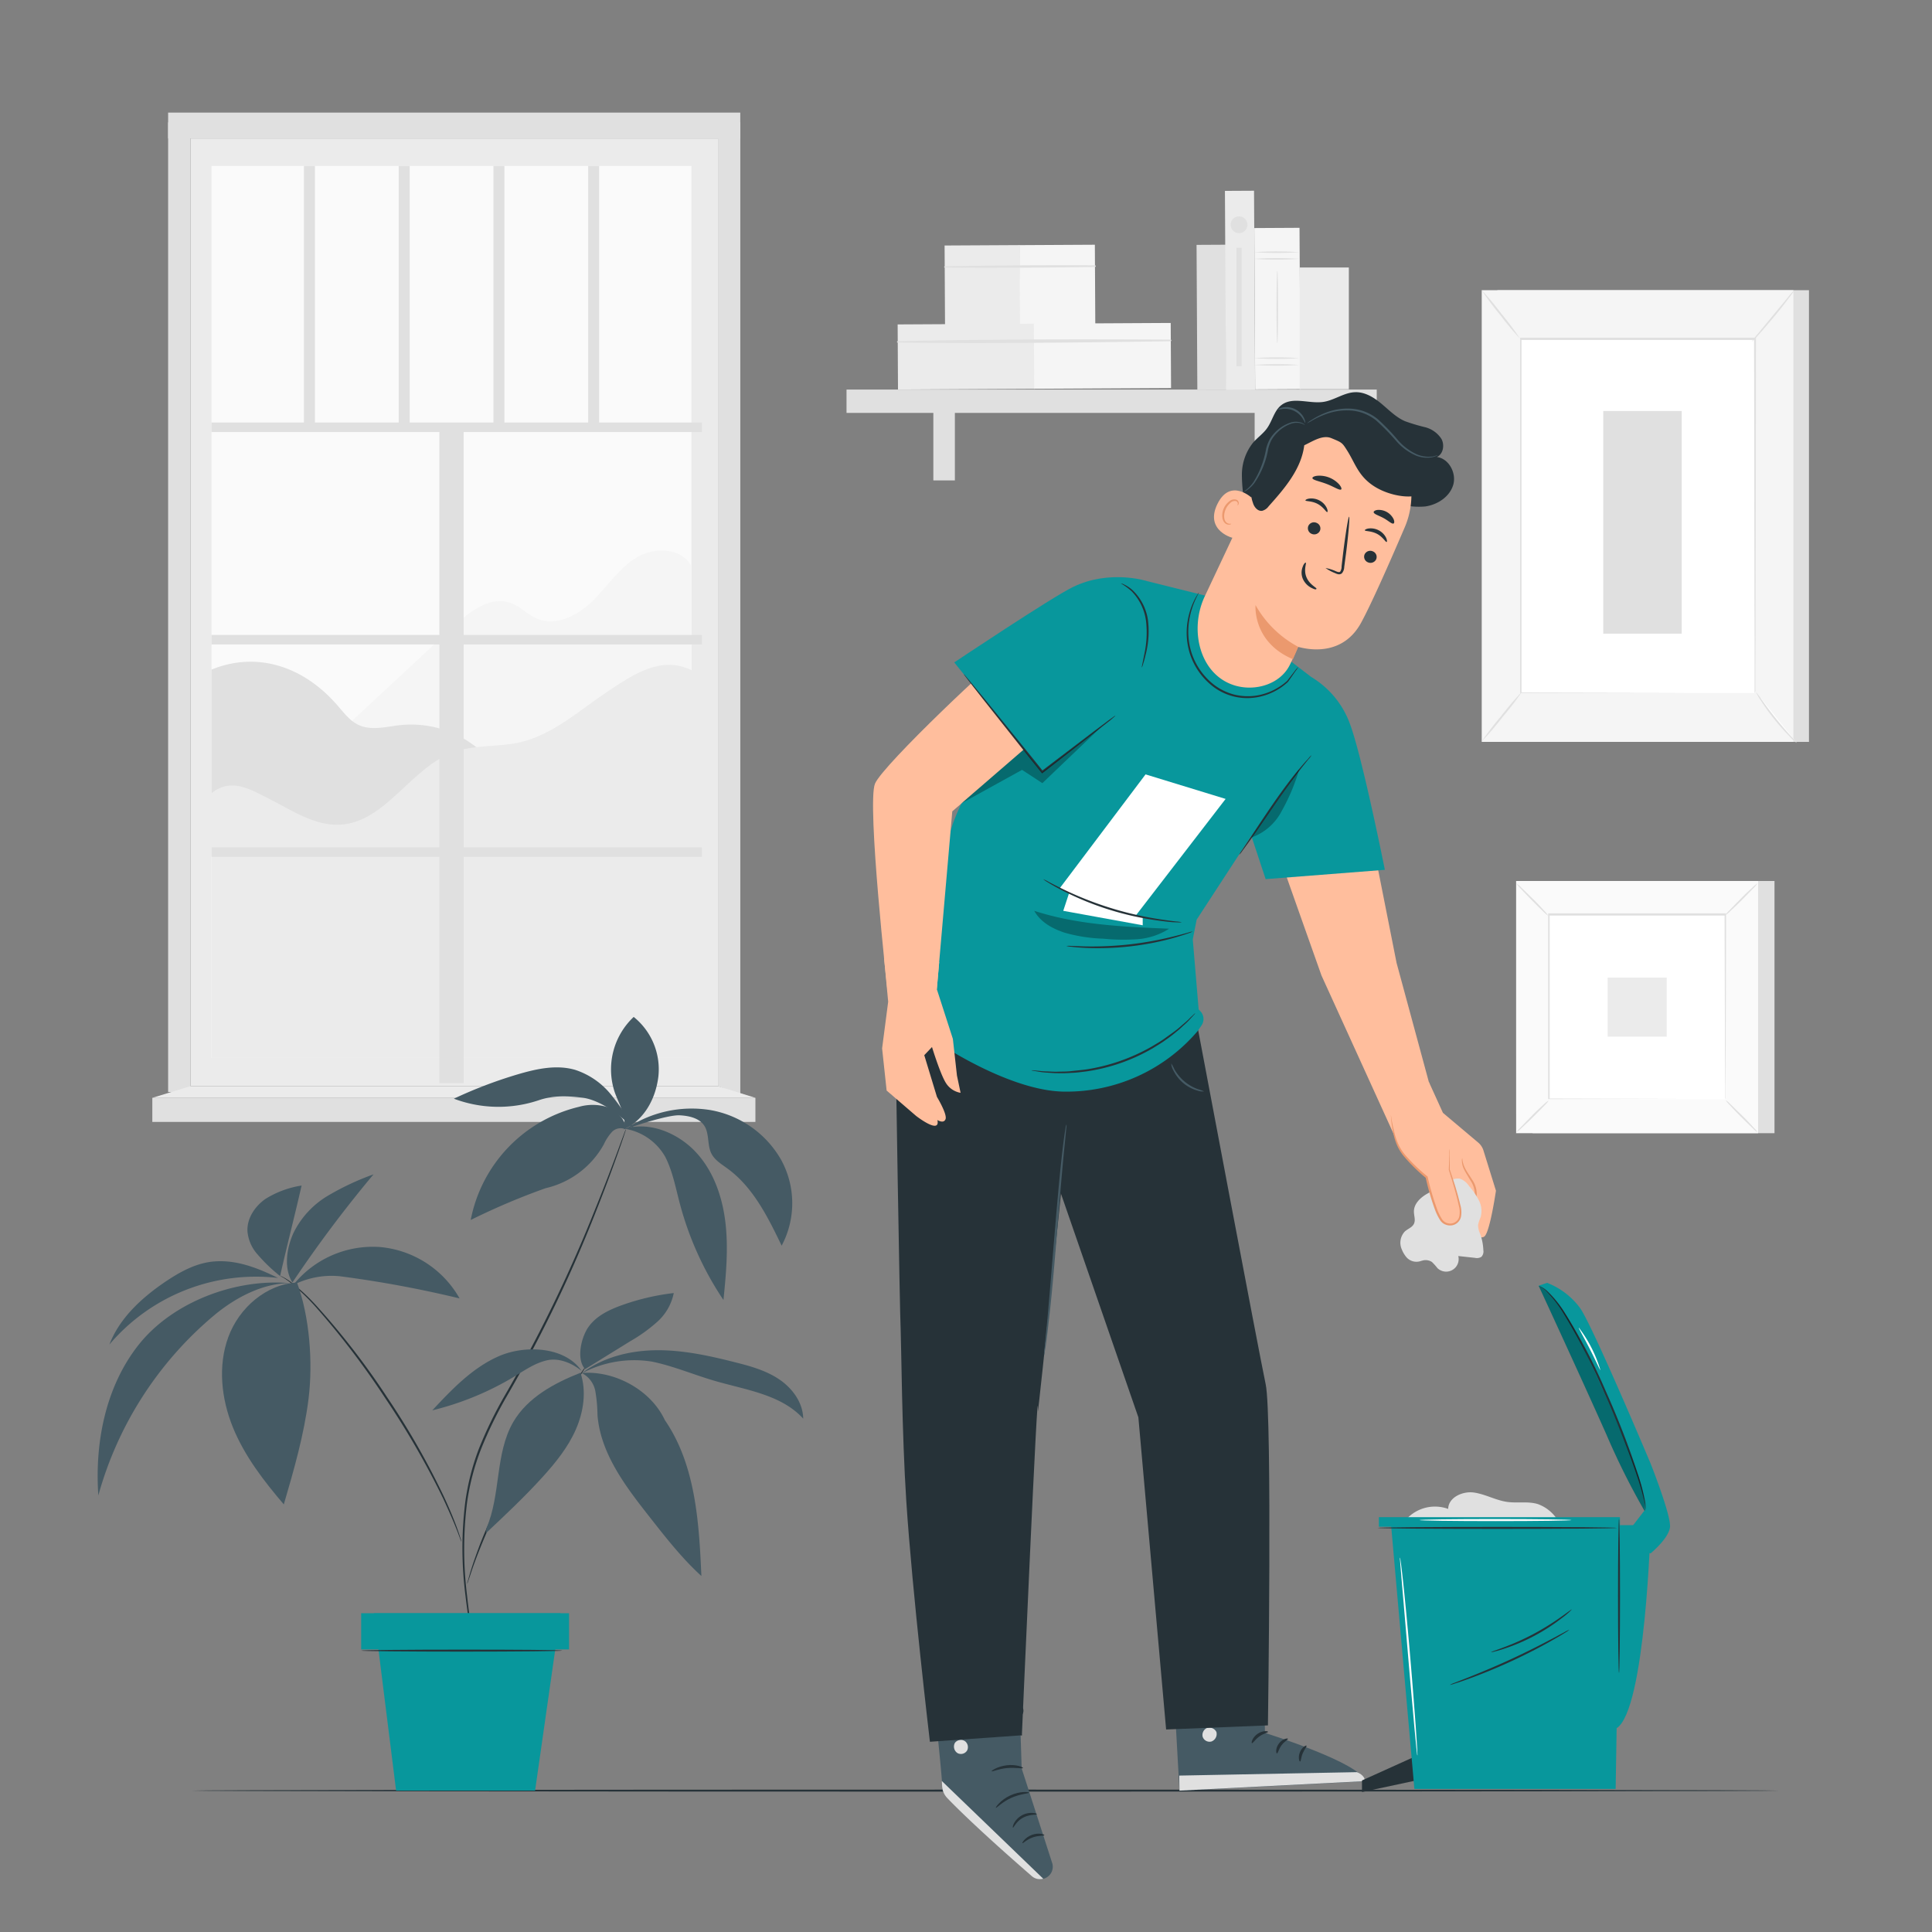 <svg xmlns="http://www.w3.org/2000/svg" viewBox="0 0 500 500"><rect x="0" y="0" width="500" height="500" fill="#808080" stroke="none"/><g id="freepik--background-complete--inject-36"><rect x="387.51" y="75.1" width="80.65" height="116.9" style="fill:#e0e0e0"></rect><rect x="383.47" y="75.1" width="80.65" height="116.9" style="fill:#f5f5f5"></rect><rect x="393.49" y="87.77" width="60.61" height="91.58" style="fill:#fff"></rect><path d="M454.1,179.35s0-.16,0-.45v-1.3c0-1.15,0-2.83,0-5,0-4.39,0-10.79-.05-18.87,0-16.15-.06-39-.1-65.94l.2.2-60.61,0h0l.22-.22c0,34.54,0,66.4,0,91.58l-.17-.18,44.12.1,12.18,0,3.2,0,1.11,0-1.07,0-3.17,0-12.15,0-44.22.09h-.18v-.17c0-25.18,0-57,0-91.58v-.22h.22l60.61,0h.2v.2c0,27-.07,49.89-.1,66.08,0,8.06,0,14.44-.05,18.81,0,2.18,0,3.85,0,5,0,.55,0,1,0,1.27S454.1,179.35,454.1,179.35Z" style="fill:#e0e0e0"></path><path d="M464.35,75.1a14.11,14.11,0,0,1-1.44,2.09c-.94,1.26-2.27,3-3.79,4.8s-2.93,3.48-4,4.64a13.23,13.23,0,0,1-1.78,1.81,15.91,15.91,0,0,1,1.54-2l3.89-4.72L462.67,77A15.38,15.38,0,0,1,464.35,75.1Z" style="fill:#e0e0e0"></path><path d="M454.41,179.05A74.45,74.45,0,0,0,465,192.27" style="fill:#fff"></path><path d="M465,192.27a11.17,11.17,0,0,1-1.84-1.67,57.8,57.8,0,0,1-4-4.5,56.17,56.17,0,0,1-3.51-4.88,11.74,11.74,0,0,1-1.23-2.17,18,18,0,0,1,1.49,2c.88,1.24,2.13,2.95,3.59,4.78s2.85,3.41,3.87,4.56A17.46,17.46,0,0,1,465,192.27Z" style="fill:#e0e0e0"></path><path d="M383.45,191.92l10.57-13" style="fill:#fff"></path><path d="M394,178.88a82.16,82.16,0,0,1-5.11,6.66,80.07,80.07,0,0,1-5.46,6.38,81,81,0,0,1,5.12-6.66A78.87,78.87,0,0,1,394,178.88Z" style="fill:#e0e0e0"></path><path d="M383.47,75.1a74.55,74.55,0,0,1,5.12,6.13,74.51,74.51,0,0,1,4.79,6.41,73.39,73.39,0,0,1-5.13-6.13A69.06,69.06,0,0,1,383.47,75.1Z" style="fill:#e0e0e0"></path><rect x="414.92" y="106.36" width="20.3" height="57.63" style="fill:#e0e0e0"></rect><rect x="396.63" y="228" width="62.61" height="65.27" style="fill:#e0e0e0"></rect><rect x="392.39" y="228" width="62.61" height="65.27" style="fill:#fafafa"></rect><path d="M455,293.29H392.37V228H455Zm-62.61,0H455V228H392.41Z" style="fill:#e0e0e0"></path><rect x="400.81" y="236.78" width="45.78" height="47.72" style="fill:#fff"></rect><path d="M400.81,284.81a7.39,7.39,0,0,1-1.13,1.32c-.73.77-1.76,1.81-2.91,2.95s-2.21,2.14-3,2.86a7.29,7.29,0,0,1-1.33,1.1,7.33,7.33,0,0,1,1.13-1.31c.73-.77,1.76-1.81,2.91-3s2.22-2.15,3-2.87A7.07,7.07,0,0,1,400.81,284.81Z" style="fill:#e0e0e0"></path><path d="M446.59,284.7a7.45,7.45,0,0,1,1.31,1.13c.77.73,1.81,1.76,3,2.91s2.14,2.21,2.86,3a7.07,7.07,0,0,1,1.1,1.32,7.26,7.26,0,0,1-1.3-1.12c-.78-.73-1.82-1.76-3-2.92s-2.15-2.22-2.87-3A6.75,6.75,0,0,1,446.59,284.7Z" style="fill:#e0e0e0"></path><path d="M446.46,236.9a7.45,7.45,0,0,1,1.13-1.31c.73-.77,1.76-1.82,2.91-3s2.21-2.15,3-2.86a8.06,8.06,0,0,1,1.32-1.11,7.08,7.08,0,0,1-1.12,1.31c-.73.77-1.76,1.82-2.92,3s-2.21,2.15-3,2.87A6.72,6.72,0,0,1,446.46,236.9Z" style="fill:#e0e0e0"></path><path d="M400.68,237a7.45,7.45,0,0,1-1.31-1.13c-.77-.73-1.82-1.76-2.95-2.91s-2.15-2.21-2.87-3a7.62,7.62,0,0,1-1.1-1.32,7.08,7.08,0,0,1,1.31,1.12c.77.73,1.82,1.76,3,2.92s2.15,2.21,2.86,3A7.07,7.07,0,0,1,400.68,237Z" style="fill:#e0e0e0"></path><path d="M446.46,284.5s0-.08,0-.24,0-.38,0-.66c0-.6,0-1.46,0-2.58,0-2.26,0-5.55-.05-9.72,0-8.36-.05-20.27-.09-34.52l.18.17-45.65,0h0l.2-.2c0,17.51,0,33.9,0,47.72l-.17-.18,33.05.09,9.29,0,2.45,0h0l-2.42,0-9.25,0-33.16.09h-.18v-.17c0-13.82,0-30.21,0-47.72v-.21h.21l45.65,0h.18v.18c0,14.3-.07,26.24-.09,34.63,0,4.16,0,7.43-.05,9.69,0,1.1,0,1.95,0,2.54,0,.27,0,.49,0,.64A1.76,1.76,0,0,1,446.46,284.5Z" style="fill:#e0e0e0"></path><rect x="416.06" y="253" width="15.28" height="15.28" style="fill:#ebebeb"></rect><rect x="309.77" y="63.37" width="7.53" height="37.46" transform="translate(-0.44 1.68) rotate(-0.31)" style="fill:#e0e0e0"></rect><rect x="244.51" y="63.5" width="19.49" height="20.68" transform="translate(-0.39 1.36) rotate(-0.31)" style="fill:#ebebeb"></rect><rect x="263.91" y="63.4" width="19.49" height="20.68" transform="translate(-0.39 1.47) rotate(-0.31)" style="fill:#f5f5f5"></rect><path d="M244.49,69.26c12.95.11,25.94,0,38.89-.17a.21.21,0,0,0,0-.42q-19.44-.11-38.9.24a.18.18,0,0,0,0,.35Z" style="fill:#e0e0e0"></path><rect x="232.35" y="83.88" width="35.42" height="16.85" transform="translate(-0.49 1.34) rotate(-0.31)" style="fill:#ebebeb"></rect><rect x="267.6" y="83.69" width="35.42" height="16.85" transform="translate(-0.49 1.53) rotate(-0.31)" style="fill:#f5f5f5"></rect><path d="M232.33,88.66c23.52.27,47.14,0,70.66-.35a.21.21,0,0,0,0-.41c-23.53-.13-47.14-.11-70.67.4a.18.18,0,0,0,0,.36Z" style="fill:#e0e0e0"></path><rect x="219.08" y="100.82" width="137.22" height="6.04" style="fill:#e0e0e0"></rect><rect x="241.55" y="103.73" width="5.57" height="20.6" style="fill:#e0e0e0"></rect><rect x="324.7" y="103.73" width="5.57" height="20.6" style="fill:#e0e0e0"></rect><rect x="317.15" y="49.4" width="7.53" height="51.52" transform="translate(-0.4 1.72) rotate(-0.31)" style="fill:#ebebeb"></rect><rect x="324.72" y="59" width="11.7" height="41.75" transform="translate(-0.42 1.78) rotate(-0.31)" style="fill:#f5f5f5"></rect><path d="M336.23,67a85.66,85.66,0,0,1-11.7,0,81.59,81.59,0,0,1,11.7,0Z" style="fill:#e0e0e0"></path><path d="M336.23,65.26a81.59,81.59,0,0,1-11.7,0,85.66,85.66,0,0,1,11.7,0Z" style="fill:#e0e0e0"></path><path d="M336.23,94.44a85.66,85.66,0,0,1-11.7,0,85.66,85.66,0,0,1,11.7,0Z" style="fill:#e0e0e0"></path><path d="M336.23,92.69a85.66,85.66,0,0,1-11.7,0,81.59,81.59,0,0,1,11.7,0Z" style="fill:#e0e0e0"></path><path d="M330.57,88.86c-.12,0-.21-4.21-.21-9.41s.09-9.4.21-9.4.2,4.21.2,9.4S330.68,88.86,330.57,88.86Z" style="fill:#e0e0e0"></path><rect x="336.35" y="69.23" width="12.73" height="31.51" style="fill:#ebebeb"></rect><path d="M322.83,58.18A2.17,2.17,0,1,1,320.67,56,2.16,2.16,0,0,1,322.83,58.18Z" style="fill:#e0e0e0"></path><rect x="320" y="64.13" width="1.34" height="30.65" style="fill:#e0e0e0"></rect><rect x="49.29" y="35.83" width="136.53" height="245.26" style="fill:#ebebeb"></rect><rect x="54.74" y="42.94" width="124.21" height="230.84" style="fill:#fafafa"></rect><polygon points="191.59 283.3 185.81 281.09 185.81 31.67 191.59 31.67 191.59 283.3" style="fill:#e0e0e0"></polygon><path d="M85.19,192.05l32.26-30c4.09-3.8,9.43-7.9,14.69-6,2.53.9,4.43,3.06,6.91,4.09,4.95,2.06,10.61-.92,14.41-4.7s6.82-8.5,11.43-11.24,11.78-2.39,14.06,2.46v32.63l-46.88,20.08Z" style="fill:#f5f5f5"></path><path d="M54.74,173.29c11.89-4.84,23.75-.72,32.26,8.89,1.79,2,3.42,4.36,5.88,5.47,3.33,1.51,7.18.38,10.82,0A27.24,27.24,0,0,1,129.29,200L89.6,219.54l-34.86-.25Z" style="fill:#e0e0e0"></path><path d="M179,173.46c-7.83-3.78-14.72.79-21.94,5.63s-13.94,11-22.41,13c-5.66,1.31-11.73.58-17.2,2.53-11.15,4-17.59,18.13-29.41,18.81-6.42.36-12.17-3.52-17.9-6.44s-10.24-5.69-15.35-1.79v68.59H179Z" style="fill:#ebebeb"></path><rect x="54.74" y="109.35" width="126.91" height="2.46" style="fill:#e0e0e0"></rect><rect x="54.74" y="164.32" width="126.91" height="2.46" style="fill:#e0e0e0"></rect><rect x="54.74" y="219.29" width="126.91" height="2.46" style="fill:#e0e0e0"></rect><rect x="31.97" y="192.31" width="169.75" height="6.28" transform="translate(-78.6 312.3) rotate(-90)" style="fill:#e0e0e0"></rect><rect x="78.66" y="42.94" width="2.84" height="67.64" style="fill:#e0e0e0"></rect><rect x="103.18" y="42.94" width="2.84" height="67.64" style="fill:#e0e0e0"></rect><rect x="127.7" y="42.94" width="2.84" height="67.64" style="fill:#e0e0e0"></rect><rect x="152.22" y="42.94" width="2.84" height="67.64" style="fill:#e0e0e0"></rect><rect x="43.51" y="31.67" width="5.77" height="250.94" style="fill:#e0e0e0"></rect><rect x="43.51" y="29.14" width="148.07" height="6.69" style="fill:#e0e0e0"></rect><rect x="39.42" y="284.12" width="156.08" height="6.23" style="fill:#e0e0e0"></rect><polygon points="185.81 281.09 195.5 284.12 39.42 284.12 49.29 281.09 185.81 281.09" style="fill:#ebebeb"></polygon></g><g id="freepik--Floor--inject-36"><path d="M460.46,463.41c0,.14-92,.26-205.45.26s-205.47-.12-205.47-.26,92-.26,205.47-.26S460.46,463.27,460.46,463.41Z" style="fill:#263238"></path></g><g id="freepik--Plant--inject-36"><path d="M162,292.26a2.81,2.81,0,0,1-.1.38l-.36,1.09c-.33,1-.8,2.38-1.44,4.19-1.28,3.62-3.18,8.84-5.72,15.23a348.8,348.8,0,0,1-23.29,48.32,107.23,107.23,0,0,0-6.66,13.72,61.71,61.71,0,0,0-3.56,13.7,97.64,97.64,0,0,0,0,24c.74,6.82,1.72,12.29,2.35,16.08.33,1.87.58,3.33.76,4.36l.19,1.13a2.89,2.89,0,0,1,0,.39,2.16,2.16,0,0,1-.1-.38c-.06-.28-.13-.65-.23-1.12-.2-1-.49-2.48-.85-4.34-.7-3.78-1.74-9.25-2.53-16.08a97,97,0,0,1-.06-24.11A62.31,62.31,0,0,1,123.91,375a106.26,106.26,0,0,1,6.69-13.78A364.53,364.53,0,0,0,154,313c2.58-6.36,4.54-11.56,5.87-15.16.65-1.78,1.17-3.18,1.53-4.15.17-.46.3-.81.41-1.08A2.11,2.11,0,0,1,162,292.26Z" style="fill:#263238"></path><path d="M152.25,352.62a2.62,2.62,0,0,1-.32.59c-.26.41-.6,1-1,1.62-.89,1.4-2.21,3.41-3.84,5.89-3.26,5-7.91,11.72-12.59,19.46-2.32,3.89-4.38,7.67-6.12,11.19s-3.11,6.76-4.21,9.51-1.9,5-2.41,6.6c-.25.74-.46,1.34-.62,1.8a3.11,3.11,0,0,1-.25.62,3.49,3.49,0,0,1,.15-.65c.14-.47.31-1.08.53-1.84.45-1.6,1.22-3.87,2.25-6.66s2.41-6.06,4.13-9.59,3.78-7.35,6.1-11.24c4.69-7.77,9.4-14.5,12.73-19.41l4-5.8,1.09-1.56A3.93,3.93,0,0,1,152.25,352.62Z" style="fill:#263238"></path><path d="M172.06,367.52c-3.63-7.8-13-12.89-21.54-12.19a6.59,6.59,0,0,1,3.56,4.75,39.26,39.26,0,0,1,.55,6.14c.78,9.85,7.11,18.25,13.2,26,4.28,5.46,8.58,11,13.69,15.65C180.91,393.9,180,379.06,172.06,367.52Z" style="fill:#455a64"></path><path d="M150.52,355.44c5.44-4.19,12.47-5.93,19.34-6s13.65,1.41,20.31,3.1c4,1,8.07,2.13,11.49,4.44s6.14,6,6.21,10.16c-5.65-6.21-14.75-7.41-22.81-9.75-5.46-1.58-10.73-3.85-16.3-5a28.83,28.83,0,0,0-18.24,3.06" style="fill:#455a64"></path><path d="M151.45,354.33c-2.39-2.5-1.07-8.36,1-11.13s5.38-4.31,8.64-5.47a60.45,60.45,0,0,1,13.28-3.09,13.58,13.58,0,0,1-4.2,7.38,40.64,40.64,0,0,1-7,5.05l-11.74,7.26" style="fill:#455a64"></path><path d="M129.06,351c-6.82,3-12.1,8.56-17.19,14a76.2,76.2,0,0,0,21.45-8.88c2.64-1.61,5.26-3.41,8.27-4.08s6.41.67,8.93,2.76C146.25,348.48,135.88,348,129.06,351Z" style="fill:#455a64"></path><path d="M35.8,348.13c-8.48,10.79-11.3,25.2-10.35,38.89a93.27,93.27,0,0,1,30.08-46.71c5.53-4.59,12.6-8.23,19.45-8.23C60.88,330.82,44.55,337,35.8,348.13Z" style="fill:#455a64"></path><path d="M55.48,326.46c-4.72.35-9,2.75-12.95,5.43-6,4.11-11.6,9.29-14.21,16.06a49.76,49.76,0,0,1,43.62-17.22C66.78,328.17,61.22,326,55.48,326.46Z" style="fill:#455a64"></path><path d="M68.73,310.26c-2.73,1.9-4.83,5-4.69,8.35a10.29,10.29,0,0,0,2.72,6.15,41.21,41.21,0,0,0,5.73,5.48c1.73-7.69,3.82-15.73,5.56-23.42A24.85,24.85,0,0,0,68.73,310.26Z" style="fill:#455a64"></path><path d="M84.75,309.52a22.93,22.93,0,0,0-8.8,9.57c-1.8,4-2.55,9.07-.28,12.83a327.13,327.13,0,0,1,21-28A68.54,68.54,0,0,0,84.75,309.52Z" style="fill:#455a64"></path><path d="M98.34,322.73a26.38,26.38,0,0,0-22.46,9.84,21.86,21.86,0,0,1,12.06-2.28,291.25,291.25,0,0,1,31,5.74A26.37,26.37,0,0,0,98.34,322.73Z" style="fill:#455a64"></path><path d="M161.86,292.26c.25-2.46-2.41-4.9-4.73-5.76a12.89,12.89,0,0,0-7.31-.05,37.4,37.4,0,0,0-28,29.28,178.35,178.35,0,0,1,19.9-8.41l-1.15.32a23.16,23.16,0,0,0,15.69-11.46,12.51,12.51,0,0,1,2.1-3.22,3.12,3.12,0,0,1,3.54-.7" style="fill:#455a64"></path><path d="M161.87,292.24a30.17,30.17,0,0,1,22-4.95,26.31,26.31,0,0,1,18.3,12.9,23.37,23.37,0,0,1,.12,22.19c-3.56-7.4-7.37-15.11-14-19.95-1.55-1.14-3.3-2.17-4.18-3.89-1-2-.6-4.44-1.46-6.49-1.07-2.53-4-3.27-6.76-3.41s-10.69,2.38-14,3.6" style="fill:#455a64"></path><path d="M161.7,292.12c6.59-2,14,1.26,18.52,6.2s6.76,11.55,7.53,18.17.15,13.32-.52,19.95a82.85,82.85,0,0,1-11.34-25.15c-1.06-4-1.83-8.21-3.74-11.93a14.75,14.75,0,0,0-10.45-7.24" style="fill:#455a64"></path><path d="M161.48,292.26c5.27-2.44,8.23-7.94,8.91-13.7A17.38,17.38,0,0,0,164,263.18a18.63,18.63,0,0,0-4.91,19.47c1.11,3.16,3.14,6.34,2.38,9.61" style="fill:#455a64"></path><path d="M119.41,399a4.39,4.39,0,0,1-.33-.79c-.21-.52-.47-1.31-.87-2.29-.77-2-2-4.83-3.6-8.27a213.34,213.34,0,0,0-14.86-25.74,208.13,208.13,0,0,0-18-23.63A57.89,57.89,0,0,0,75.24,332a20.17,20.17,0,0,0-2-1.39,5.42,5.42,0,0,1-.75-.41,4.4,4.4,0,0,1,.8.32,14.87,14.87,0,0,1,2.07,1.32A53.2,53.2,0,0,1,82,338.05a191.82,191.82,0,0,1,18.21,23.59,196.61,196.61,0,0,1,14.76,25.88c1.6,3.47,2.75,6.33,3.46,8.35.37,1,.6,1.79.78,2.33A4.6,4.6,0,0,1,119.41,399Z" style="fill:#263238"></path><polygon points="138.48 463.41 102.51 463.41 96.77 417.5 145.04 417.5 138.48 463.41" style="fill:#08979C"></polygon><path d="M125.86,395.56c3.81-8.75,2.2-19.37,7-27.6,3.71-6.3,10.56-10,17.37-12.69,1.58,4.74.83,10-1.18,14.62s-5.18,8.54-8.53,12.25c-4.64,5.13-9.68,9.87-14.72,14.6" style="fill:#455a64"></path><rect x="93.47" y="417.5" width="53.8" height="9.37" style="fill:#08979C"></rect><path d="M145.47,427.18c0,.14-11.64.26-26,.26s-26-.12-26-.26,11.64-.26,26-.26S145.47,427,145.47,427.18Z" style="fill:#263238"></path><path d="M164.34,292.63a59.64,59.64,0,0,0-6.26-9.41,19.92,19.92,0,0,0-9.19-6.33c-4.85-1.42-10-.29-14.9,1.15a117.43,117.43,0,0,0-16.53,6.3,32.72,32.72,0,0,0,22,.39c3.7-1.26,7.3-1.1,11.18-.66,4.73.54,10.65,4.92,13.72,8.56" style="fill:#455a64"></path><path d="M76.86,331.92c-8,.44-15,6.58-17.76,14.08s-1.83,16,1.18,23.41,8,13.87,13.17,19.93c2.63-9,5.26-18.08,6.41-27.4S80.14,340.72,76.86,331.92Z" style="fill:#455a64"></path></g><g id="freepik--Character--inject-36"><path d="M263.41,426.48l1,31.2,7.89,24.45a3.2,3.2,0,0,1-2.27,4.09h0a3.16,3.16,0,0,1-2.85-.67c-5-4.3-23.34-20.23-23.29-22.51.07-2.65-3.22-32.85-3.22-32.85Z" style="fill:#455a64"></path><path d="M270,486.22l-26.25-25.29.07,1.32a4.78,4.78,0,0,0,1.31,3.06c2.11,2.22,8.06,8.21,21.92,20.25a3.19,3.19,0,0,0,2.95.66Z" style="fill:#e0e0e0"></path><path d="M249.62,450.53a1.94,1.94,0,0,1,.67,2.49,1.87,1.87,0,0,1-2.47.69,2,2,0,0,1-.69-2.65,1.92,1.92,0,0,1,2.64-.42" style="fill:#e0e0e0"></path><path d="M262.15,473c.18.08.8-1.6,2.6-2.57s3.53-.69,3.55-.89-.38-.3-1.12-.36a5.12,5.12,0,0,0-4.75,2.67C262.1,472.5,262.07,473,262.15,473Z" style="fill:#263238"></path><path d="M264.6,477c.15.13,1.1-.94,2.69-1.49s3-.36,3-.56-1.45-.74-3.25-.08S264.43,477,264.6,477Z" style="fill:#263238"></path><path d="M257.73,467.86c.15.14,1.6-1.51,4-2.58s4.57-1.12,4.57-1.33-2.3-.47-4.85.71S257.57,467.78,257.73,467.86Z" style="fill:#263238"></path><path d="M256.64,458.4c.09.19,1.77-.63,4-.83s4,.24,4.1,0-1.77-1-4.17-.72S256.53,458.26,256.64,458.4Z" style="fill:#263238"></path><path d="M256.12,449.25c.1.18,1.78-1,4.15-1s4.09,1,4.19.82-.31-.45-1.06-.82a6.71,6.71,0,0,0-3.14-.68,6.84,6.84,0,0,0-3.12.8C256.41,448.8,256.07,449.18,256.12,449.25Z" style="fill:#263238"></path><path d="M260.12,446.53a2.63,2.63,0,0,0,0-1.18,8.09,8.09,0,0,0-1.11-3,3.55,3.55,0,0,0-1.65-1.65,1.28,1.28,0,0,0-1.43.36,2.15,2.15,0,0,0-.42,1.43,4.54,4.54,0,0,0,4.19,4,5.25,5.25,0,0,0,5-3,1.83,1.83,0,0,0,0-1.52,1.27,1.27,0,0,0-1.36-.59,4.32,4.32,0,0,0-2,1.18,9,9,0,0,0-2,2.53,2.8,2.8,0,0,0-.42,1.11,14.45,14.45,0,0,1,2.73-3.28,4.18,4.18,0,0,1,1.77-1,.67.67,0,0,1,.74.32,1.29,1.29,0,0,1-.06,1,4.69,4.69,0,0,1-4.37,2.57,3.94,3.94,0,0,1-3.6-3.31,1.56,1.56,0,0,1,.25-1,.7.7,0,0,1,.79-.22,3.35,3.35,0,0,1,1.42,1.37A12.27,12.27,0,0,1,260.12,446.53Z" style="fill:#263238"></path><path d="M327,423.73l.37,24.74S352.68,456.4,353.2,461l-47.95,2.45-2.16-38.53Z" style="fill:#455a64"></path><path d="M312.48,447.15a2,2,0,0,0-1.24,2.3,1.88,1.88,0,0,0,2.27,1.25,2.07,2.07,0,0,0,1.3-2.45,2,2,0,0,0-2.51-1" style="fill:#e0e0e0"></path><path d="M305.25,463.41l-.06-3.89,46-.89s2.18.82,2,2.33Z" style="fill:#e0e0e0"></path><path d="M328.17,448.19c0,.23-1.16.4-2.27,1.21s-1.68,1.82-1.9,1.74.06-1.45,1.43-2.41S328.21,448,328.17,448.19Z" style="fill:#263238"></path><path d="M333.31,450c.06.22-.93.67-1.67,1.7s-.92,2.09-1.16,2.09-.45-1.31.5-2.57S333.29,449.79,333.31,450Z" style="fill:#263238"></path><path d="M336.47,455.88c-.21.06-.59-1.09-.06-2.4s1.61-1.88,1.72-1.69-.54.91-1,2S336.7,455.85,336.47,455.88Z" style="fill:#263238"></path><path d="M327.46,442.56c-.08.21-1.17-.05-2.49.1s-2.33.63-2.46.44.81-1.08,2.37-1.25S327.57,442.37,327.46,442.56Z" style="fill:#263238"></path><path d="M369.79,280l-11.16,8.46s2.61,6.9,6.9,10.15,8.2,16.66,8.2,16.66-2.08,4.43-.65,5.08,2.87-1,2.87-1,1.17,2.34,2.86,2.21,2.21-3.38,2.21-3.38,1.7,2.86,3.13,1.82,3-11.85,3-11.85l-3.26-10.49a4.41,4.41,0,0,0-1.37-2L373.43,288Z" style="fill:#ffbe9d"></path><path d="M381.74,319.26a2.13,2.13,0,0,1-.47-.68,6.23,6.23,0,0,1-.62-2.16,11.47,11.47,0,0,1,.19-3.33c.21-1.22.68-2.54.83-3.9a6.35,6.35,0,0,0-1.09-3.64c-.61-1.05-1.24-2-1.65-2.85a5.17,5.17,0,0,1-.59-2.17,1.79,1.79,0,0,1,.09-.82,7,7,0,0,0,.83,2.82c.43.82,1.08,1.71,1.74,2.78a6.51,6.51,0,0,1,1.18,3.92,12.56,12.56,0,0,1-.41,2.08c-.17.65-.33,1.28-.46,1.88a11.65,11.65,0,0,0-.29,3.19A9.57,9.57,0,0,0,381.74,319.26Z" style="fill:#eb996e"></path><path d="M376.82,316.36c.14.06,0,.72-.17,1.53s-.25,1.48-.39,1.48-.29-.71-.12-1.58S376.69,316.3,376.82,316.36Z" style="fill:#eb996e"></path><path d="M231.74,268.94c0,.87,1.09,70.15,1.36,75.46.15,3.2.31,26.57,1.44,43.94,1.56,24,6.12,62.43,6.12,62.43l23.8-1.68s4.27-98,4.14-83.89c0,1.83,8.1-76.71,8.1-76.71l-8.27-22.3Z" style="fill:#263238"></path><path d="M268.91,292.55l25.7,74.26,7.18,80.78,26.35-1.06s1.16-80.12-.58-88.27S310,266.16,310,266.16l-41.59-5.52Z" style="fill:#263238"></path><path d="M329.41,216.81c.3,1,12.59,35.65,12.59,35.65l19.77,43.42,10.31-7.39-10.65-39.3-7.11-35.89Z" style="fill:#ffbe9d"></path><path d="M244.37,270.86s17.06,11.26,30.57,11.64a44.58,44.58,0,0,0,35-15.65l1-1.45a2.94,2.94,0,0,0-.33-3.75l-.4-.4-1.52-18.13,1-5.11,16.38-25.13,7.53-10.52,6.52-26.56-28.19-21.65-15.34-3.82-21.32,17.58S250.5,199.1,246,215.11s-14.23,51.08-14.23,51.08Z" style="fill:#08979C"></path><path d="M339.5,175.3a23.45,23.45,0,0,1,9.9,12.14c3.2,8.62,9,37.67,9,37.67l-30.85,2.41-5.65-17.05Z" style="fill:#08979C"></path><path d="M228.78,247.75l1.08,11.5-1.57,12.07,1.17,10.91,7.63,6.57s6.33,4.93,5.51,1.06c0,0,1.64,1.05,2.11-.24s-2.23-5.75-2.23-5.75l-3.28-10.79,2-2.11s2.11,6.92,3.58,9.27a5.56,5.56,0,0,0,3.82,2.58l-.94-4.46-1.06-9.51L242.45,256l.61-7Z" style="fill:#ffbe9d"></path><path d="M374.34,306c-1.45,1.33-3.39,2-5.1,3s-3.33,2.58-3.32,4.55c0,1.08.48,2.21,0,3.18s-1.6,1.27-2.37,2a4.23,4.23,0,0,0-.76,4.63,7.41,7.41,0,0,0,1.08,1.87,3.44,3.44,0,0,0,3.87,1.11l.36-.1a3,3,0,0,1,2.48.36,14.27,14.27,0,0,1,1.42,1.58,3.24,3.24,0,0,0,5.4-3.12l4.3.47a2.19,2.19,0,0,0,1.69-.27,2,2,0,0,0,.5-1.71,13.84,13.84,0,0,0-.84-4.27,5.45,5.45,0,0,1-.53-2.25,9.1,9.1,0,0,1,.66-2,6,6,0,0,0-.44-4.36,18.16,18.16,0,0,0-2.53-3.69A4.87,4.87,0,0,0,378,305.1c-1.22-.36-2.49.29-3.6.92" style="fill:#e0e0e0"></path><path d="M359.94,288.49c.13.52.39,5.2,2.08,8.46s7.16,7.68,7.16,7.68,2.34,10.67,4.55,11.84,4.69-.26,4.17-3.51A96.47,96.47,0,0,0,375,302.68s.13-6.25.13-6.77S359.94,288.49,359.94,288.49Z" style="fill:#ffbe9d"></path><path d="M375.14,297.31a8.58,8.58,0,0,1,.06,1.41c0,1,0,2.32,0,4v-.06c.79,2.36,1.86,5.46,2.73,9.18a6.56,6.56,0,0,1,.18,3,2.86,2.86,0,0,1-2.27,2.26,3.17,3.17,0,0,1-1.72-.17,2.82,2.82,0,0,1-1.38-1.1,14.27,14.27,0,0,1-1.49-3.1,62.88,62.88,0,0,1-2.29-8l.08.14a43.69,43.69,0,0,1-5.56-5.44,12.28,12.28,0,0,1-1.82-2.8,15.61,15.61,0,0,1-.92-2.69,28.06,28.06,0,0,1-.68-4l-.09-1.06c0-.25,0-.37,0-.37s.21,2,1.08,5.32a16.46,16.46,0,0,0,1,2.62,12.35,12.35,0,0,0,1.81,2.67,44.52,44.52,0,0,0,5.55,5.33l.07.06,0,.08a67.51,67.51,0,0,0,2.3,7.95,14,14,0,0,0,1.42,3,2.55,2.55,0,0,0,2.59,1.07,2.38,2.38,0,0,0,1.89-1.88,6.34,6.34,0,0,0-.16-2.8c-.83-3.68-1.84-6.8-2.57-9.17v-.05c.06-1.65.12-3,.15-4A9.87,9.87,0,0,1,375.14,297.31Z" style="fill:#eb996e"></path><path d="M308.69,241.06a5.94,5.94,0,0,1-1.21.5c-.79.29-2,.66-3.39,1.08a72.59,72.59,0,0,1-11.53,2.27,74,74,0,0,1-11.74.4c-1.51-.08-2.72-.18-3.55-.29a6,6,0,0,1-1.3-.21,7,7,0,0,1,1.31,0c.84,0,2.05.09,3.55.12a90.56,90.56,0,0,0,11.67-.54A89.45,89.45,0,0,0,304,242.28c1.45-.36,2.62-.68,3.43-.91A7,7,0,0,1,308.69,241.06Z" style="fill:#263238"></path><path d="M339.42,195.45a5.57,5.57,0,0,1-.75,1c-.52.62-1.25,1.53-2.13,2.66-1.78,2.27-4.12,5.48-6.62,9.1s-4.73,6.91-6.41,9.26c-.84,1.17-1.53,2.11-2,2.75a5.5,5.5,0,0,1-.81,1,6.55,6.55,0,0,1,.65-1.08l1.89-2.84c1.6-2.4,3.78-5.73,6.28-9.35s4.9-6.81,6.76-9c.93-1.1,1.7-2,2.26-2.56A5,5,0,0,1,339.42,195.45Z" style="fill:#263238"></path><path d="M259.9,169.5c-1.11-.09-31.26,28.27-33.44,33.28s3.26,54,3.26,54l12.73-.8,4-46,27.85-24.07Z" style="fill:#ffbe9d"></path><path d="M299,170.62l-31.74,26.07-20.3-25.26s25.17-16.83,30.75-19.53c9.4-4.56,18.93-1.57,18.93-1.57Z" style="fill:#08979C"></path><path d="M288.68,185.22a2.12,2.12,0,0,1-.34.32l-1,.87c-1,.77-2.32,1.83-4,3.12L269.89,200l-.2.15-.16-.2c-.85-1.06-1.75-2.18-2.67-3.31L254.46,181l-3.72-4.75-1-1.31c-.23-.3-.34-.47-.32-.48a2.57,2.57,0,0,1,.4.42l1.06,1.24,3.84,4.65,12.53,15.47,2.66,3.32-.35,0,13.55-10.3,4-3,1.11-.79A1.69,1.69,0,0,1,288.68,185.22Z" style="fill:#263238"></path><path d="M276,291a2.56,2.56,0,0,1,0,.61c-.05.46-.11,1-.18,1.74-.15,1.58-.37,3.75-.63,6.4-.51,5.41-1.11,12.89-1.79,21.15s-1.34,15.75-2,21.15c-.29,2.7-.57,4.88-.79,6.39-.11.7-.21,1.28-.28,1.73a2.47,2.47,0,0,1-.13.59,2.35,2.35,0,0,1,0-.61c0-.45.1-1,.18-1.74.15-1.58.37-3.75.63-6.4.5-5.41,1.1-12.89,1.79-21.15s1.34-15.74,1.94-21.14c.3-2.71.58-4.89.8-6.39l.27-1.73A3.66,3.66,0,0,1,276,291Z" style="fill:#455a64"></path><path d="M336,172.62a7.33,7.33,0,0,1-.68,1l-2,2.86h0a15.65,15.65,0,0,1-8.19,4,14.57,14.57,0,0,1-11.69-3.2,17.46,17.46,0,0,1-5.62-8.51,18.09,18.09,0,0,1-.41-8.33,18.77,18.77,0,0,1,1.79-5.34c.31-.6.57-1,.76-1.33s.3-.44.32-.43-.35.65-.9,1.84a20.7,20.7,0,0,0-1.61,5.32,18.23,18.23,0,0,0,.51,8.14,17.25,17.25,0,0,0,5.49,8.24,14.7,14.7,0,0,0,5.58,2.86,14.85,14.85,0,0,0,5.71.29,15.67,15.67,0,0,0,8.05-3.82l0,0c.88-1.14,1.6-2.07,2.13-2.77A6.79,6.79,0,0,1,336,172.62Z" style="fill:#263238"></path><g style="opacity:0.3"><polygon points="248.8 207.91 264.51 199.24 269.76 202.68 285.08 188.04 269.67 199.87 264.93 193.97 248.8 207.91"></polygon></g><g style="opacity:0.3"><path d="M323.85,216.75a14.14,14.14,0,0,0,7.84-6.83A52,52,0,0,0,336.27,199Z"></path></g><g style="opacity:0.3"><path d="M267.66,235.72c1.66,2.95,4.66,4.6,7.88,5.66a41,41,0,0,0,10,1.55,52.45,52.45,0,0,0,8.77.14,17.68,17.68,0,0,0,8.26-2.72C290.81,239.87,278.87,239.36,267.66,235.72Z"></path></g><path d="M266.93,277a1.76,1.76,0,0,1,.48,0l1.35.12c.59.07,1.3.14,2.14.16s1.79.11,2.84.07,2.21,0,3.44-.14,2.55-.26,3.92-.44a49.37,49.37,0,0,0,17-5.94c1.19-.71,2.34-1.37,3.34-2.1s1.95-1.38,2.77-2,1.54-1.29,2.18-1.83,1.16-1,1.58-1.46l1-.94a1.79,1.79,0,0,1,.37-.3,2.13,2.13,0,0,1-.29.38l-.92,1c-.4.44-.9,1-1.52,1.53s-1.3,1.25-2.15,1.89a32.46,32.46,0,0,1-2.76,2.11c-1,.75-2.15,1.42-3.34,2.16a47.46,47.46,0,0,1-17.15,6c-1.4.17-2.72.36-4,.39a34.7,34.7,0,0,1-3.47.08c-1.06,0-2-.1-2.86-.15a19.25,19.25,0,0,1-2.14-.25l-1.35-.22A1.33,1.33,0,0,1,266.93,277Z" style="fill:#263238"></path><path d="M311.61,282.45a3.82,3.82,0,0,1-1.73-.21,10,10,0,0,1-3.72-2,10.14,10.14,0,0,1-2.56-3.35,3.81,3.81,0,0,1-.48-1.68,12.91,12.91,0,0,1,.81,1.51,11.44,11.44,0,0,0,6.06,5.15A10.91,10.91,0,0,1,311.61,282.45Z" style="fill:#455a64"></path><path d="M295.5,172.74c-.08,0,.25-1.36.67-3.54a26.14,26.14,0,0,0,.41-8.56,13.55,13.55,0,0,0-3.66-7.57,16.1,16.1,0,0,0-2.87-2.1,2.65,2.65,0,0,1,.92.33,8.65,8.65,0,0,1,2.2,1.5,13.25,13.25,0,0,1,3.93,7.76,24,24,0,0,1-.57,8.72c-.25,1.09-.5,2-.69,2.55A3.33,3.33,0,0,1,295.5,172.74Z" style="fill:#263238"></path><path d="M371.85,118.27c1.64-.72,2.06-3.06,1.21-4.65a7.11,7.11,0,0,0-4.29-3.07A48.78,48.78,0,0,1,363.6,109c-2.31-1-4.12-2.88-6.06-4.5s-4.25-3.07-6.78-3c-2.89.06-5.4,2.08-8.26,2.51-3.67.55-7.93-1.45-10.87.82-1.89,1.45-2.34,4.08-3.72,6-1,1.41-2.47,2.41-3.6,3.71a13.3,13.3,0,0,0-2.91,8.19,39.51,39.51,0,0,0,1,8.79l16.94-19.23c4,8.11,11.7,14,20.15,17.22a19,19,0,0,0,9.36,1.56c3.16-.45,6.27-2.46,7.22-5.51S375,118.66,371.85,118.27Z" style="fill:#263238"></path><path d="M354,109.34l-1-.51c-10.8-4.92-21,1.5-25.63,12.43l-15.49,32.89c-4.27,8.79-1.4,20.76,8,23.34h0c5.15,1.41,11.27-.44,13.78-5.14.8-1.5,2.2-4.85,2.26-4.94s10.9,3.75,16.34-6.26c2.63-4.83,7.23-15.22,11.28-24.67A21.22,21.22,0,0,0,354,109.34Z" style="fill:#ffbe9d"></path><path d="M336,167.41a27.49,27.49,0,0,1-11.07-10.81s-.85,9.55,9.68,14Z" style="fill:#eb996e"></path><path d="M356.13,144.79a1.63,1.63,0,0,1-2.15.72,1.55,1.55,0,0,1-.8-2.08,1.62,1.62,0,0,1,2.15-.72A1.55,1.55,0,0,1,356.13,144.79Z" style="fill:#263238"></path><path d="M358.86,140.26c-.28.09-.94-1.29-2.49-2.1s-3.09-.64-3.16-.92c0-.13.32-.37,1-.47a4.49,4.49,0,0,1,2.65.5,4.36,4.36,0,0,1,1.86,1.91C359,139.8,359,140.22,358.86,140.26Z" style="fill:#263238"></path><path d="M341.57,137.42a1.63,1.63,0,0,1-2.15.72,1.56,1.56,0,0,1-.8-2.08,1.61,1.61,0,0,1,2.15-.72A1.54,1.54,0,0,1,341.57,137.42Z" style="fill:#263238"></path><path d="M343.49,132.52c-.27.09-.94-1.29-2.49-2.11s-3.09-.63-3.16-.91c0-.13.32-.37,1-.47a4.48,4.48,0,0,1,2.65.5,4.25,4.25,0,0,1,1.86,1.91C343.64,132.05,343.63,132.48,343.49,132.52Z" style="fill:#263238"></path><path d="M343.05,147a11.7,11.7,0,0,1,2.75.87c.42.17.84.29,1.05.06a2.32,2.32,0,0,0,.35-1.32c.13-1.15.27-2.36.42-3.62.64-5.14,1.33-9.29,1.53-9.26s-.14,4.22-.78,9.36c-.17,1.26-.33,2.47-.48,3.62a2.63,2.63,0,0,1-.61,1.66,1.12,1.12,0,0,1-1,.23,2.86,2.86,0,0,1-.72-.26A11.42,11.42,0,0,1,343.05,147Z" style="fill:#263238"></path><path d="M337.93,145.62c.26.12-.62,1.8.18,3.76s2.7,2.71,2.59,3-.57.12-1.34-.26a4.77,4.77,0,0,1-2.21-2.37,4.11,4.11,0,0,1,0-3.09C337.41,145.87,337.82,145.55,337.93,145.62Z" style="fill:#263238"></path><path d="M347.1,126.66c-.38.34-1.82-.67-3.75-1.41s-3.66-1-3.7-1.53c0-.24.45-.5,1.26-.59a6.92,6.92,0,0,1,5.67,2.24C347.11,126,347.27,126.5,347.1,126.66Z" style="fill:#263238"></path><path d="M360.66,135.48c-.46.21-1.33-.72-2.61-1.41s-2.49-1-2.55-1.52c0-.23.35-.5,1-.58a4.3,4.3,0,0,1,4.15,2.36C360.91,134.93,360.87,135.37,360.66,135.48Z" style="fill:#263238"></path><path d="M324.31,129.16c-.13-.17-5.84-5.71-9.26,1.3s4.32,9,4.43,8.79S324.31,129.16,324.31,129.16Z" style="fill:#ffbe9d"></path><path d="M318.64,135.55s-.17,0-.42,0a1.35,1.35,0,0,1-.92-.42c-.61-.64-.66-2.11-.07-3.39a4.39,4.39,0,0,1,1.19-1.58,1.54,1.54,0,0,1,1.37-.49.68.68,0,0,1,.56.68c0,.25-.11.36-.08.39s.2,0,.29-.36a.85.85,0,0,0-.06-.57,1,1,0,0,0-.59-.51,1.92,1.92,0,0,0-1.8.47,4.64,4.64,0,0,0-1.38,1.74c-.64,1.44-.56,3.11.31,3.89a1.45,1.45,0,0,0,1.2.36C318.54,135.72,318.66,135.58,318.64,135.55Z" style="fill:#eb996e"></path><path d="M368.71,127.14c-2.07,2.35-8.89,1.47-13.22-1.38-4-2.63-4.77-5.89-6.84-9.15-1.31-2.07-1.31-2.07-4.11-3.22-2.26-.93-4.82.83-7,1.85-.76,6.15-5.08,11.17-9.22,15.79a3,3,0,0,1-1.64,1.16c-1.14.2-2.1-.93-2.42-2.05a8.67,8.67,0,0,1-.22-5.23,34.83,34.83,0,0,1,6.69-11.38,21.75,21.75,0,0,1,10.44-6.94,20.63,20.63,0,0,1,15.37,1.93A25.35,25.35,0,0,1,367.05,120a14.89,14.89,0,0,1,1.66,7.1" style="fill:#263238"></path><path d="M330.67,106s.4-.36,1.23-.54a5.1,5.1,0,0,1,5.55,2.67c.37.76.4,1.29.34,1.3s-.23-.46-.66-1.11a5.4,5.4,0,0,0-5.18-2.49A9,9,0,0,1,330.67,106Z" style="fill:#455a64"></path><path d="M321.66,127.38a9.72,9.72,0,0,0,2.74-2.63,23.89,23.89,0,0,0,3.27-8.62,10.61,10.61,0,0,1,1-2.55,10,10,0,0,1,5.26-4.19,4.39,4.39,0,0,1,2.87,0,2.45,2.45,0,0,1,.69.38q.22.15.21.18a.76.76,0,0,1-.26-.09,4,4,0,0,0-.7-.28,4.45,4.45,0,0,0-2.7.11,9.24,9.24,0,0,0-3.43,2.21,9,9,0,0,0-1.5,1.88,10.18,10.18,0,0,0-.91,2.43,22.14,22.14,0,0,1-3.49,8.7,7.92,7.92,0,0,1-2.07,2,4.47,4.47,0,0,1-.7.35C321.76,127.37,321.67,127.4,321.66,127.38Z" style="fill:#455a64"></path><path d="M372.05,117.81a1.57,1.57,0,0,1-.35.2,5.85,5.85,0,0,1-1.1.34,7.55,7.55,0,0,1-4.17-.46,14.28,14.28,0,0,1-5-3.66,58.58,58.58,0,0,0-5.25-5.39,11.7,11.7,0,0,0-6.81-2.61,15.48,15.48,0,0,0-6,.87,22.32,22.32,0,0,0-3.76,1.72,14.88,14.88,0,0,1-1.34.74,6,6,0,0,1,1.23-.92,20,20,0,0,1,3.75-1.89,15.33,15.33,0,0,1,6.14-1,12.07,12.07,0,0,1,7.12,2.68,54.27,54.27,0,0,1,5.27,5.47,14.39,14.39,0,0,0,4.83,3.65,7.83,7.83,0,0,0,4,.6C371.53,118,372,117.76,372.05,117.81Z" style="fill:#455a64"></path><path d="M296.47,200.41l-22.21,29.47A83.52,83.52,0,0,0,293.9,237l23.29-30.24Z" style="fill:#fff"></path><path d="M276.7,231.07l-1.53,4.65,20.56,3.74v-2.13S282,233.8,276.7,231.07Z" style="fill:#fff"></path><path d="M305.86,238.69a9.37,9.37,0,0,1-1.49,0c-1,0-2.35-.16-4.05-.38a76.79,76.79,0,0,1-25.54-7.94c-1.53-.8-2.74-1.48-3.55-2a8.61,8.61,0,0,1-1.25-.83,8,8,0,0,1,1.35.65c.84.46,2.08,1.09,3.61,1.84a87.29,87.29,0,0,0,25.43,7.91c1.69.26,3.07.44,4,.54A7.16,7.16,0,0,1,305.86,238.69Z" style="fill:#263238"></path></g><g id="freepik--trash-bin--inject-36"><path d="M403.8,394.68a10.16,10.16,0,0,0-5.76-5.41c-2.54-.8-5.31-.2-8-.58-2.95-.42-5.63-2-8.58-2.42s-6.62,1.26-6.67,4.24A10,10,0,0,0,363.29,394l42.65,8.46A28.92,28.92,0,0,0,403.8,394.68Z" style="fill:#e0e0e0"></path><path d="M367.48,454s-15,6.78-15,6.78v3l15-3.21Z" style="fill:#263238"></path><polygon points="360.01 394.7 366.04 462.98 418.13 462.98 419.24 394.7 360.01 394.7" style="fill:#08979C"></polygon><path d="M419.24,394.7h7.95s-1.3,47.82-8.81,52.56l-4.56-20.94Z" style="fill:#08979C"></path><path d="M427.19,402s4.63-3.8,5-6.73-5-16.48-5-16.48-14.92-35.44-18.22-40.2A19.26,19.26,0,0,0,400.4,332l-2.19.73s11.32,24.5,17.54,38.5a188.5,188.5,0,0,0,9.83,19.7l-7.33,9.49Z" style="fill:#08979C"></path><rect x="356.85" y="392.64" width="62.39" height="2.48" style="fill:#08979C"></rect><path d="M418.5,395.42c0,.14-13.89.26-31,.26s-31-.12-31-.26,13.88-.26,31-.26S418.5,395.28,418.5,395.42Z" style="fill:#263238"></path><path d="M419,433c-.14,0-.26-9-.26-20s.12-20,.26-20,.26,9,.26,20S419.13,433,419,433Z" style="fill:#263238"></path><path d="M425.58,391a.9.9,0,0,0,.19-.6,9.54,9.54,0,0,0-.23-1.88,65.64,65.64,0,0,0-1.94-6.72c-1.88-5.61-4.82-13.24-8.48-21.5a161.23,161.23,0,0,0-10.57-20.53,30.35,30.35,0,0,0-4.27-5.51,7.89,7.89,0,0,0-2.07-1.46,2.37,2.37,0,0,1,.63.22,6.92,6.92,0,0,1,1.58,1.09,28.54,28.54,0,0,1,4.44,5.46,147.37,147.37,0,0,1,10.74,20.52,220.48,220.48,0,0,1,8.35,21.6,54.09,54.09,0,0,1,1.79,6.8,7.79,7.79,0,0,1,.13,1.91,1.13,1.13,0,0,1-.15.49C425.64,390.94,425.58,391,425.58,391Z" style="fill:#263238"></path><g style="opacity:0.3"><path d="M425.58,391a188.5,188.5,0,0,1-9.83-19.7c-6.22-14-17.54-38.5-17.54-38.5s4.32,1.69,9.58,12,11.18,24.31,14.44,32.42C426.53,387.92,425.58,391,425.58,391Z"></path></g><path d="M406.17,421.77a7.4,7.4,0,0,1-1.11.76c-.74.47-1.81,1.11-3.16,1.87-2.68,1.54-6.46,3.54-10.75,5.52s-8.27,3.55-11.18,4.6c-1.46.53-2.64.93-3.47,1.18a7.69,7.69,0,0,1-1.3.36,6.27,6.27,0,0,1,1.23-.55l3.41-1.33c2.87-1.14,6.81-2.76,11.09-4.73s8.07-3.92,10.8-5.37l3.22-1.72A6.79,6.79,0,0,1,406.17,421.77Z" style="fill:#263238"></path><path d="M406.78,416.52s-.22.27-.66.67-1.12,1-2,1.63a49.75,49.75,0,0,1-14.86,7.87c-1,.34-1.86.58-2.45.71a2.8,2.8,0,0,1-.93.17c0-.08,1.25-.47,3.26-1.23a64,64,0,0,0,7.64-3.42,65.75,65.75,0,0,0,7.12-4.39C405.68,417.29,406.72,416.46,406.78,416.52Z" style="fill:#263238"></path><path d="M366.81,454.32a2.51,2.51,0,0,1-.09-.52c-.05-.4-.1-.89-.17-1.49-.13-1.37-.31-3.23-.53-5.48-.41-4.71-1-11.07-1.59-18.11s-1.14-13.41-1.54-18.11c-.19-2.26-.35-4.12-.46-5.49q-.07-.9-.12-1.5a1.72,1.72,0,0,1,0-.52,2.13,2.13,0,0,1,.11.51c.05.4.12.89.21,1.49.16,1.29.38,3.16.62,5.47.49,4.63,1.09,11,1.7,18.11s1.1,13.48,1.44,18.12c.15,2.26.27,4.12.36,5.49l.07,1.5A1.57,1.57,0,0,1,366.81,454.32Z" style="fill:#fff"></path><path d="M406.72,393.39c0,.15-8.82.27-19.7.27s-19.7-.12-19.7-.27,8.82-.26,19.7-.26S406.72,393.25,406.72,393.39Z" style="fill:#fff"></path><path d="M414.19,354.57c-.14.05-1.22-2.48-2.77-5.5s-2.95-5.4-2.82-5.48a34.5,34.5,0,0,1,5.59,11Z" style="fill:#fff"></path></g></svg>